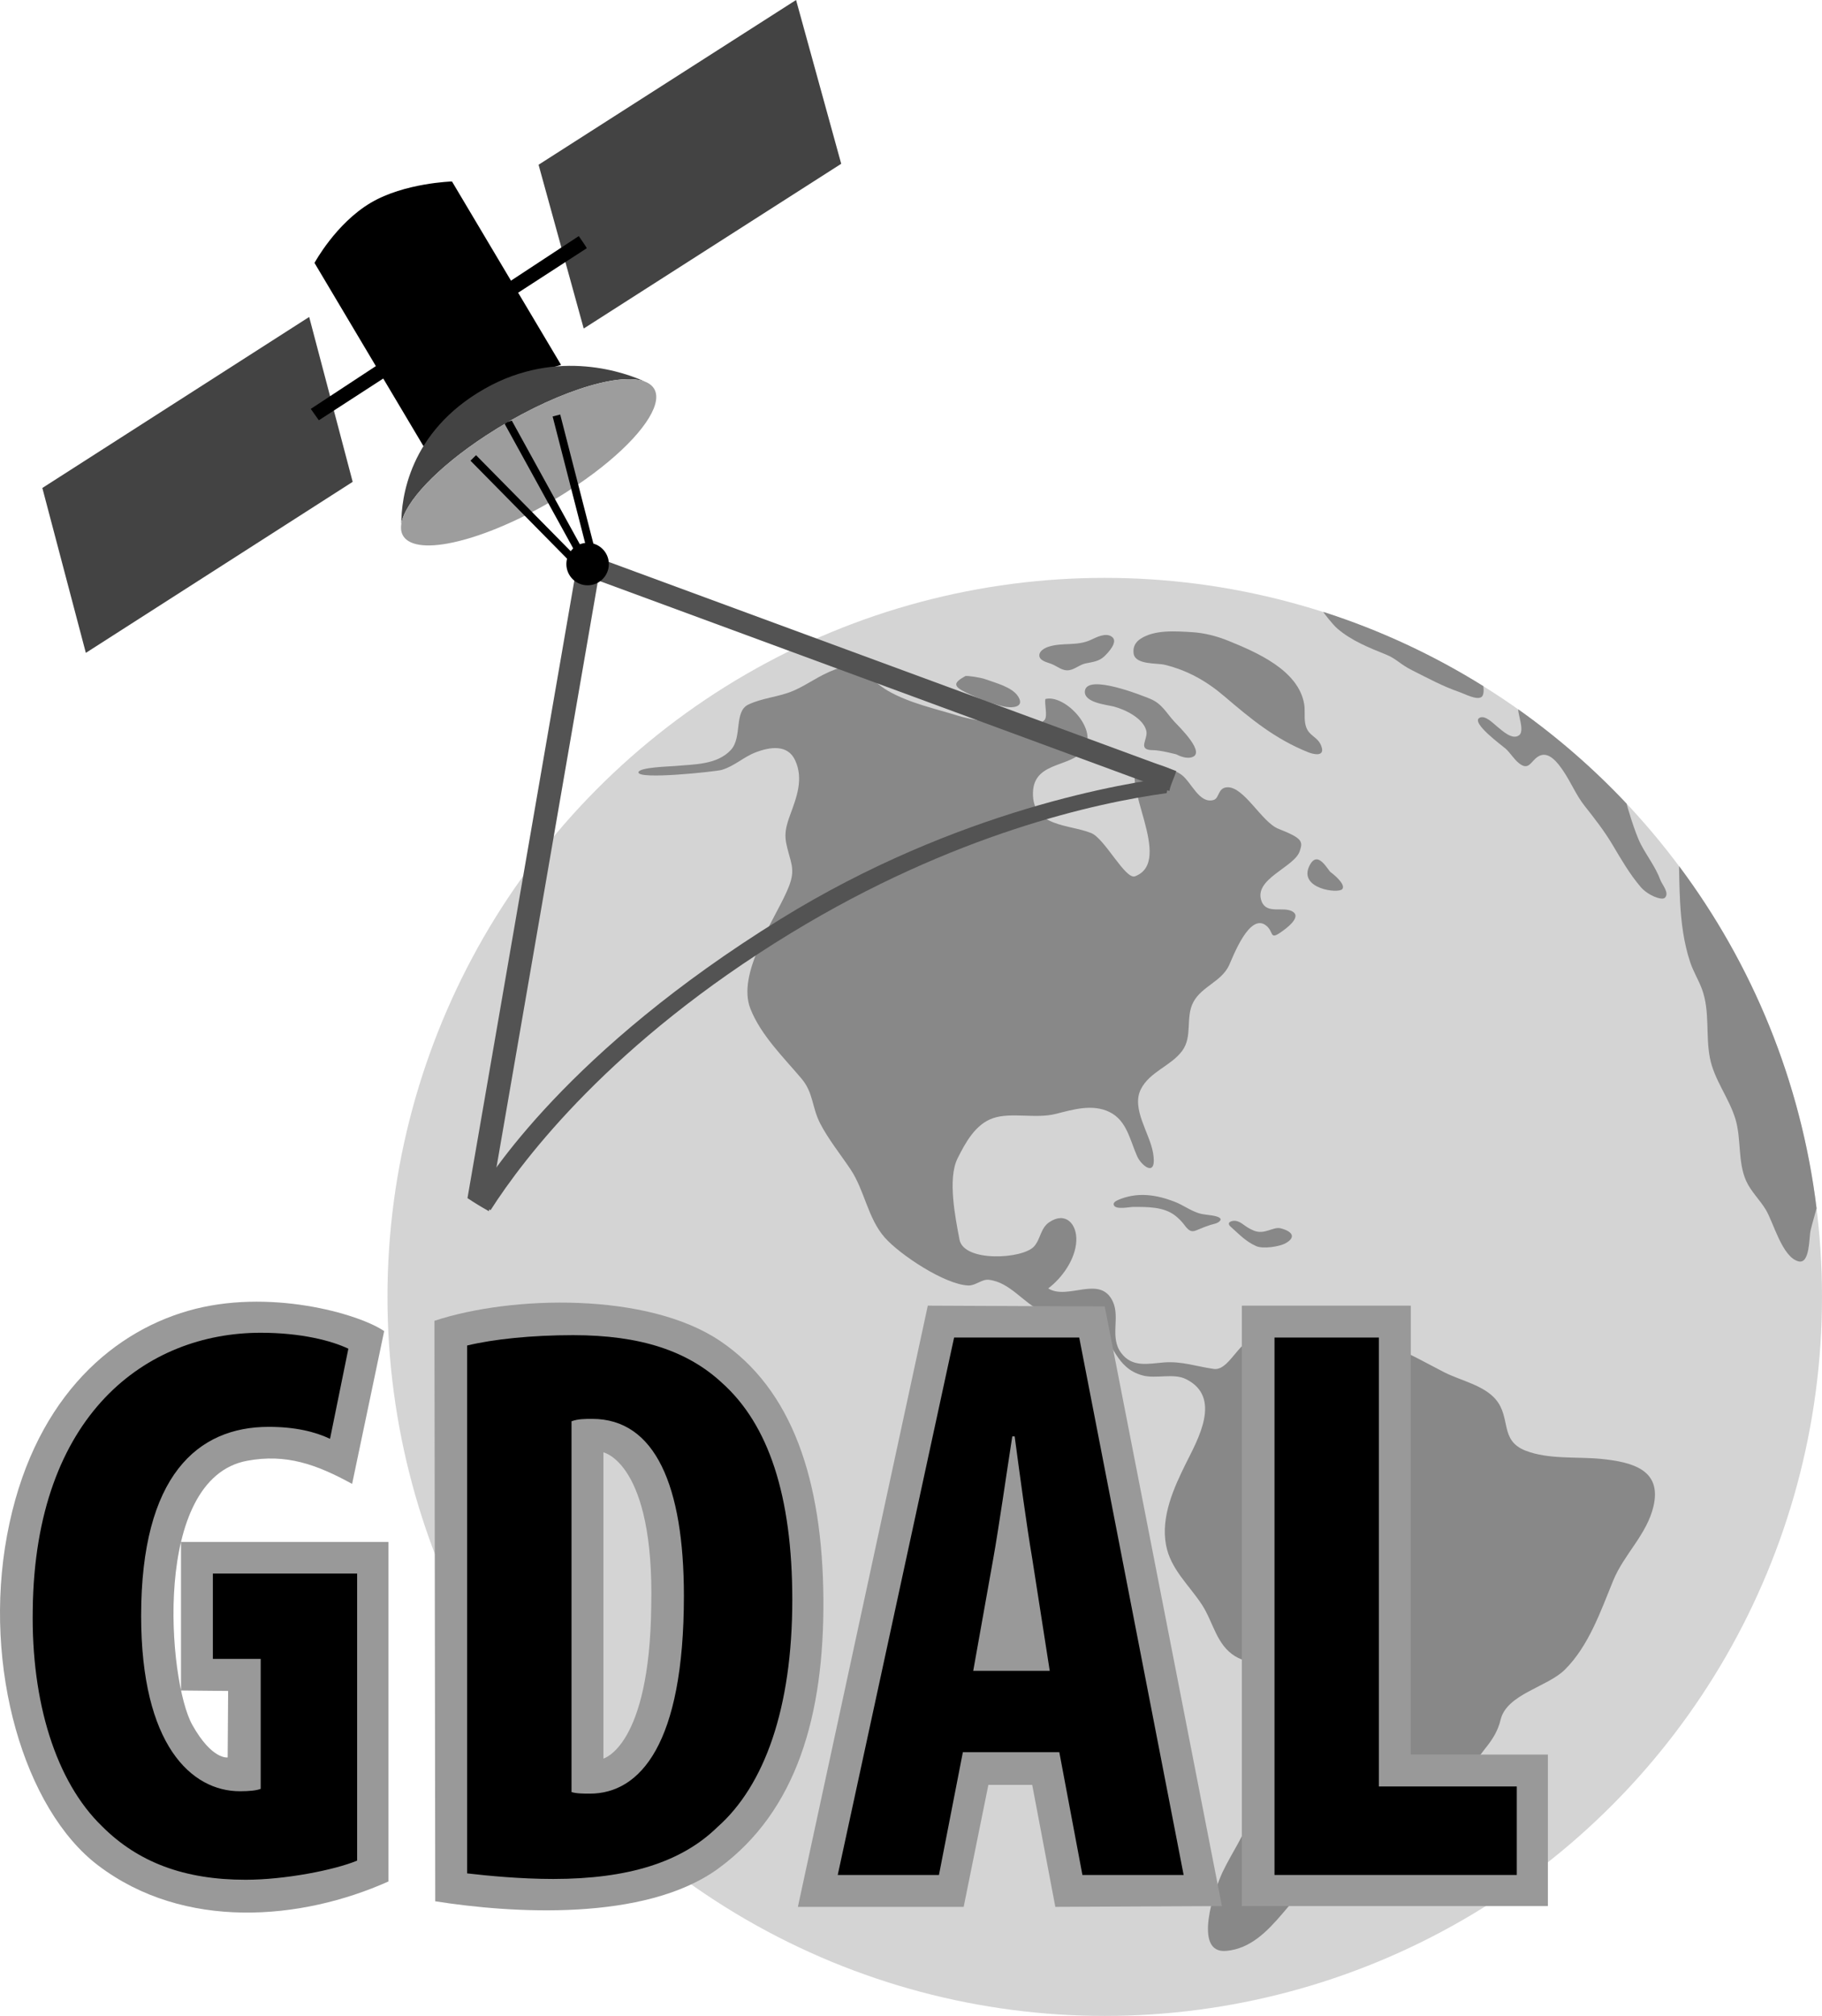 <?xml version="1.0" encoding="utf-8"?>
<!-- Generator: Adobe Illustrator 12.0.1, SVG Export Plug-In . SVG Version: 6.00 Build 51448)  -->
<!DOCTYPE svg PUBLIC "-//W3C//DTD SVG 1.1//EN" "http://www.w3.org/Graphics/SVG/1.1/DTD/svg11.dtd">
<svg version="1.1" xmlns="http://www.w3.org/2000/svg" xmlns:xlink="http://www.w3.org/1999/xlink" width="571.5"
     height="632.057" viewBox="0 0 571.5 632.057"
     overflow="visible" enable-background="new 0 0 571.5 632.057" xml:space="preserve">
<g id="Layer_5">
</g>
    <g id="Layer_6">
	<ellipse fill="#D4D4D4" cx="346.517" cy="406.618" rx="224.981" ry="225.439"/>
        <path fill="#888888" d="M501.978,457.39c-7.509-0.713-16.236,0.223-23.391-2.537c-8.306-3.204-4.547-10.3-9.413-16.078
		c-3.78-4.487-11.079-5.93-16.188-8.536c-6.96-3.549-13.698-7.636-21.302-9.71c-7.862-2.143-17.271,0.333-24.15,4.177
		c-2.157,1.205-7.1,5.316-9.661,3.283c-2.681-2.127,2.007-10.977-4.186-8.791c-5.667,2-8.333,10.666-13,10
		c-5.563-0.797-10.045-2.484-15.7-2.025c-4.935,0.4-9.862,1.645-13.318-2.984c-3.655-4.897-0.294-11.042-2.59-16.06
		c-3.943-8.621-14.11-0.312-20.288-4.171c4.428-3.34,8.556-9.208,8.812-14.902c0.24-5.296-3.365-9.285-8.459-5.876
		c-2.794,1.87-2.717,5.298-4.786,7.61c-3.579,3.998-22.032,5.008-23.392-2.131c-1.274-6.693-3.8-19.088-0.613-25.461
		c2.46-4.92,5.587-10.722,11.14-12.62c5.662-1.937,13.416,0.266,19.726-1.347c5.419-1.385,11.471-3.187,16.794-0.577
		c5.431,2.663,6.361,8.669,8.675,13.876c1.333,3,6.333,7,4.998-1.009c-1.043-6.257-6.906-13.907-3.835-20.018
		c2.753-5.469,9.375-7.259,12.905-11.957c3.462-4.605,0.965-10.548,3.581-15.406c2.607-4.842,8.754-6.369,11.152-11.427
		c1.169-2.466,6.492-16.992,11.812-12.393c2.256,1.95,0.915,4.433,4.449,1.971c1.443-1.005,6.797-4.77,3.601-6.54
		c-2.938-1.626-8,0.977-9.614-3.112c-2.782-7.047,10.244-10.657,11.95-15.776c1-3,0.999-4-6.667-7
		c-5.263-2.06-10.834-13.366-16.136-13.021c-2.959,0.193-2.355,3.443-4.236,3.981c-4.458,1.275-6.904-5.511-9.975-7.852
		c-2.22-1.691-10.525-5.292-13.255-3.211c-6.569,5.007,11.048,30.222-1.377,34.982c-3.051,1.169-9.481-11.799-13.748-13.541
		c-6.876-2.808-18.555-1.837-18.288-12.673c0.259-10.54,13.503-7.468,16.641-14.656c2.782-6.372-7.008-16.185-12.755-14.704
		c-0.313,1.593,0.765,5.348-0.234,6.547c-3.135,3.749-22.685,0.086-26.976-1.256c-7.398-2.314-15.241-3.933-22.041-7.793
		c-5.896-3.347-9.099-9.623-16.62-6.803c-5.333,2-8.581,4.748-13.247,6.749c-4.513,1.935-9.57,2.161-14.054,4.299
		c-4.543,2.167-1.849,10.273-5.445,14.193c-4.375,4.767-11.717,4.507-17.641,5.074c-1.479,0.142-11.102,0.365-11.364,1.94
		c-0.377,2.465,24.337-0.224,26.059-0.717c3.962-1.134,6.864-4.043,10.679-5.509c4.563-1.753,10.064-2.544,12.391,2.452
		c2.72,5.866,0.49,11.602-1.584,17.235c-2.341,6.359-1.505,7.897,0.193,14.208c1.063,3.951,0.289,6.358-1.373,10.062
		c-4.133,9.214-15.476,25.558-11.28,36.347c3.218,8.275,10.404,15.299,16.03,21.95c3.825,4.522,3.212,8.959,5.922,14.176
		c2.562,4.931,6.369,9.652,9.468,14.285c4.448,6.649,5.391,15.301,10.732,21.386c4.689,5.344,18.895,14.808,26.259,15.046
		c2.229,0.071,4.227-2.034,6.38-1.789c6.695,0.77,10.746,7.212,16.557,9.839c5.312,2.401,12.593,0.383,17.068,4.591
		c5.602,5.266,6.109,13.242,14.608,15.555c4.236,1.151,9.679-0.793,13.622,1.16c11.421,5.661,3.7,18.943,0.003,26.387
		c-3.837,7.723-7.906,16.742-6.265,25.596c1.417,7.646,7.29,12.614,11.329,18.841c3.502,5.398,4.498,12.508,10.363,16.07
		c4.594,2.789,13.605,2.979,16.249,8.182c2.943,5.793-3.647,14.68-5.068,20.259c-1.802,7.076-3.995,14.092-6.196,21.056
		c-2.197,6.953-5.879,11.785-8.91,18.124c-2.504,5.236-9.558,25.709,1.111,24.759c15.161-1.355,20.782-21.278,33.737-26.138
		c2.666-1,25-17.666,29-21c4-3.332,14-7.332,15.333-11.332s6.333-7,8-14.001c1.917-8.052,14.624-10.232,20.124-15.672
		c7.525-7.445,11.274-18.378,15.207-27.991c3.35-8.187,10.577-14.424,12.632-23.294C521.237,461.064,512.516,458.392,501.978,457.39
		z"/>
        <path fill="#888888" d="M381.378,381.335c-1.71-0.46-3.672-0.411-5.432-0.978c-2.658-0.856-4.965-2.606-7.574-3.604
		c-2.751-1.053-5.575-1.834-8.521-2.048c-1.604-0.117-3.228-0.049-4.813,0.229c-1.477,0.259-3.017,0.697-4.387,1.315
		c-0.578,0.261-1.629,0.807-1.259,1.641c0.655,1.472,4.881,0.516,6.075,0.517c4.407,0.004,9.582-0.109,13.225,2.781
		c0.947,0.752,1.812,1.611,2.563,2.56c0.613,0.771,1.158,1.651,2.077,2.095c0.902,0.436,1.856-0.061,2.698-0.418
		c1.194-0.506,2.403-0.981,3.641-1.37c1.015-0.318,2.294-0.438,3.014-1.312C383.285,382.015,382.271,381.576,381.378,381.335z"/>
        <path fill="#888888" d="M401.687,385.114c-2.328-0.596-4.999,2.082-8.334,0.75c-3.021-1.209-3.718-2.699-5.646-3.062
		c-1.204-0.227-3.259,0.418-1.688,1.812c2.719,2.412,4.67,4.588,8,6.084c2.071,0.93,7.254,0.213,9.25-0.918
		C406.687,387.846,405.27,386.03,401.687,385.114z"/>
        <path fill="#888888" d="M417.418,273.486c-0.908-0.569-4.107-7.395-6.731-1.956c-3.417,7.083,9.064,8.755,10.345,7.231
		S417.771,273.707,417.418,273.486z"/>
        <path fill="#888888" d="M360.747,219.091c-1.993-0.813-19.86-8.049-20.452-2.425c-0.387,3.669,6.869,4.285,9.104,4.869
		c3.51,0.918,9.196,3.659,10.155,7.568c0.661,2.702-3.062,6.094,2.133,6.094c2.333,0,7.333,1.333,7.333,1.333s2.331,1.332,4.33,1
		c5.634-0.933-3.676-9.816-5.043-11.32C365.747,223.395,364.427,220.593,360.747,219.091z"/>
        <path fill="#888888" d="M309.146,212.979c-1.678-0.62-5.983-1.21-6.354-1.005c-3.8,2.109-3.879,3.164,0.234,5.171
		c3.782,1.846,7.568,3.359,11.677,4.333c2.281,0.541,6.878,0.554,4.704-3.035C317.571,215.415,312.246,214.124,309.146,212.979z"/>
        <path fill="#888888" d="M348.823,199.695c-1.944-1.491-4.894,0.116-6.754,0.966c-4.292,1.959-8.718,0.723-13.063,2.073
		c-1.127,0.35-2.913,1.235-3.002,2.619c-0.118,1.815,2.478,2.298,3.74,2.786c1.955,0.756,3.552,2.407,5.803,1.95
		c1.804-0.366,3.223-1.749,5.056-2.105c2.112-0.41,4.178-0.647,5.794-2.204C347.59,204.631,350.832,201.245,348.823,199.695z"/>
        <path fill="#888888" d="M409.354,226.53c-0.277-1.943,0.044-3.902-0.289-5.833c-1.829-10.604-14.968-16.208-23.786-19.79
		c-3.56-1.446-7.52-2.477-11.37-2.703c-5.047-0.295-11.717-0.849-16.163,2.083c-1.566,1.033-2.45,2.509-2.168,4.596
		c0.491,3.619,7.262,2.939,9.767,3.551c7.157,1.748,13.058,5.072,18.678,9.865c8.422,7.184,15.936,13.401,26.332,17.563
		c1.666,0.667,4.991,1.393,4.261-1.401C413.585,230.525,410.021,231.197,409.354,226.53z"/>
        <path fill="#888888" d="M526.982,282.734c0.352,6.433,1.142,12.889,3.198,19.021c0.987,2.942,2.672,5.6,3.723,8.518
		c2.473,6.87,1.067,14.3,2.423,21.351c1.335,6.941,5.996,12.545,8.022,19.24c1.876,6.197,0.695,13.385,3.337,19.332
		c1.507,3.391,4.328,5.977,6.224,9.145c2.399,4.01,5.111,14.822,10.22,16.139c3.615,0.932,3.283-7.537,3.784-9.68
		c0.519-2.219,1.267-4.58,1.886-6.961c-4.898-39.934-20.21-76.639-43.142-107.295C526.64,271.893,526.795,279.295,526.982,282.734z"
        />
        <path fill="#888888" d="M476.633,224.922c0.477,2.124,1.054,4.656-0.107,5.572c-2.11,1.665-5.297-1.39-6.854-2.635
		c-1.262-1.009-3.767-3.708-5.544-2.832c-3.024,1.491,7.355,8.955,8.257,9.812c1.441,1.37,2.495,3.188,4.04,4.431
		c3.075,2.472,3.656-0.448,5.861-1.96c3.364-2.308,6.416,1.998,8.007,4.324c2.456,3.59,4.026,7.599,6.747,11.036
		c3.116,3.936,6.173,7.852,8.763,12.208c2.714,4.562,5.375,9.192,8.843,13.237c2.25,2.625,6.559,4.244,7.52,3.403
		c1.647-1.44-0.844-4.196-1.373-5.637c-1.469-4-4.137-7.383-6.099-11.132c-1.967-3.76-4.444-12.495-4.486-12.773
		c-10.307-10.95-21.691-20.868-33.99-29.577C476.203,223.003,476.406,223.917,476.633,224.922z"/>
        <path fill="#888888" d="M419.521,197.116c4.331,3.715,9.838,5.95,15.165,8.081c3.333,1.333,4.333,3,8.333,5
		c4.945,2.473,9.567,5.014,14.826,6.81c1.517,0.518,5.319,2.592,6.841,1.523c0.674-0.474,0.79-1.88,0.596-3.397
		c-15.574-9.72-32.418-17.584-50.229-23.287C415.21,192.163,417.981,195.796,419.521,197.116z"/>
        <path fill="#999999" d="M56.772,483.438h65.061v106.465c-27.313,12.211-64.063,15.461-91.063-5.039
		C7.581,567.256-5.479,522.768,2.21,481.368s31.643-63.137,56.78-70.381c25.137-7.246,53.529,0.877,61.512,6.357l-10.055,47.908
		c-11.178-6.139-20.737-9.535-32.974-7.246c-29.954,5.607-24.806,69.16-17.152,82.807c6.198,11.051,11.09,10.201,11.09,10.201
		l0.148-20.848l-14.787-0.148V483.438z"/>
        <path fill="#999999" d="M225.77,420.364c-22.75-15.25-65.25-14.25-89.5-6.25l0.25,182c23.75,3.75,65.75,6.5,88.75-10.25
		c24.713-17.998,33.25-48.25,33-84.5C258.013,464.114,248.52,435.614,225.77,420.364z M204.27,503.614c-0.5,44-15,47.75-15,47.75
		v-96C189.27,455.364,205.27,458.614,204.27,503.614z"/>
        <polygon fill="#999999" points="291.02,409.364 250.27,597.864 302.27,597.864 310.02,559.614 323.77,559.614 331.02,597.864
		383.27,597.614 346.52,409.614 	"/>
        <polygon fill="#999999"
                 points="389.52,409.364 389.52,597.614 485.52,597.614 485.52,550.114 442.52,550.114 442.52,409.364 	"/>
        <g>
		<path d="M112.02,583.364c-7.25,3-22.75,6-35,6c-19.25,0-33.75-5.5-45-16.75c-14.5-14-22.25-39-21.75-68
			c0.75-61.25,35.75-86.75,71.5-86.75c12.75,0,22.25,2.5,27.5,5l-5.75,28.25c-4.75-2.25-11-3.75-19.25-3.75
			c-22.25,0-40,15.25-40,59.25c0,40.5,15.75,55,31,55c3,0,5.25-0.25,6.5-0.75v-40.75h-15v-26.75h45.25V583.364z"/>
            <path d="M146.516,421.864c8.25-2,20.25-3.25,33.25-3.25c21.25,0,36,5,46.75,15c14.5,13,22,35.25,22,68c0,34-8.75,58.25-23.5,71.25
			c-11.25,11-28,16.25-51.5,16.25c-10.25,0-20.5-1-27-1.75V421.864z M179.266,561.864c1.5,0.5,4,0.5,5.75,0.5
			c15.75,0,29.5-15.5,29.5-62c0-34.5-9-55.5-28.75-55.5c-2.25,0-4.5,0-6.5,0.75V561.864z"/>
            <path d="M302.018,549.364l-7.5,38.5h-31.75l36.5-168.5h39.25l32.75,168.5h-31.75l-7.25-38.5H302.018z M329.268,523.864l-5.5-35.25
			c-1.75-10.25-4-27-5.5-38.25h-0.75c-1.75,11.25-4.25,28.75-6,38.5l-6.25,35H329.268z"/>
            <path d="M399.766,419.364h32.75v140.75h43.25v27.75h-76V419.364z"/>
	</g>
</g>
    <g id="Layer_3">
	<path fill="#535353"
          d="M182.65,173.129l-2.333,6.184l186.476,68.695c0.404-2.107,1.5-4.08,2.162-6.247L182.65,173.129z"/>
        <path fill="#535353"
              d="M180.528,179.824l-33.894,195.825c2.202,1.482,4.432,2.82,6.716,4.102l34.414-198.825L180.528,179.824z"/>
        <path fill="#535353" d="M244.787,288.181c-66.626,41.209-91.718,80.856-96.071,88.376c1.7,1.018,3.417,1.962,5.158,2.872
		c10.307-16.118,37.901-52.546,94.204-86.861c51.214-31.214,96.002-40.895,117.844-43.891c0.354-1.78,1.219-3.4,2.071-5.071
		C353.696,245.325,300.475,253.737,244.787,288.181z"/>
        <polygon fill="#434343" points="263.86,51.352 183.091,103.005 168.93,51.652 249.699,0 	"/>
        <path d="M175.983,114.397c0,0-12.522,3.461-23.303,9.845c-10.781,6.384-19.823,15.693-19.823,15.693l-34.207-57.5
		c0,0,6.653-12.348,17.642-18.854c10.565-6.257,25.482-6.683,25.482-6.683L175.983,114.397z"/>
        <path fill="#434343" d="M152.493,136.525c19.72-12.891,41.243-20.098,49.737-16.902c-5.473-2.507-27.143-10.826-50.188,2.244
		c-23.858,13.531-26.183,34.557-26.165,42.379C126.953,157.471,136.976,146.669,152.493,136.525z"/>
        <path fill="#9D9D9D" d="M205.773,125.483c0.139-0.985,0.084-1.885-0.177-2.681c-0.111-0.342-0.26-0.665-0.448-0.967
		c-0.125-0.201-0.267-0.394-0.427-0.578c-0.318-0.367-0.707-0.697-1.167-0.988c-1.379-0.871-3.304-1.323-5.658-1.393
		c-0.392-0.012-0.796-0.012-1.212-0.003c-0.831,0.018-1.708,0.08-2.626,0.18c-0.459,0.051-0.929,0.112-1.408,0.182
		c-0.24,0.035-0.481,0.073-0.727,0.114c-0.488,0.081-0.987,0.171-1.494,0.271c-0.254,0.051-0.51,0.102-0.769,0.157
		c-0.516,0.109-1.041,0.229-1.574,0.358c-10.13,2.447-23.218,8.3-35.594,16.39c-12.051,7.876-20.788,16.152-24.596,22.63
		c-0.205,0.349-0.397,0.694-0.573,1.034c-0.177,0.339-0.339,0.673-0.486,1.001c-0.146,0.328-0.278,0.65-0.396,0.965
		c-0.41,1.104-0.634,2.131-0.66,3.066c-0.008,0.268,0.001,0.527,0.026,0.78c0.147,1.511,0.884,2.74,2.263,3.611
		c7.357,4.647,30.218-2.63,51.062-16.256c0.651-0.426,1.293-0.853,1.924-1.28C195.589,142.238,204.864,131.969,205.773,125.483z"/>
        <rect x="141.008" y="160.14" transform="matrix(0.702 0.712 -0.712 0.702 164.352 -70.102)" width="49.895"
              height="2.455"/>

        <rect x="155.701" y="153.297" transform="matrix(-0.249 -0.969 0.969 -0.249 75.991 367.968)" width="49.894"
              height="2.454"/>
        <path d="M182.736,172.197l-22.197-40.319c-0.891,0.273-1.691,0.455-2.214,1.07l22.261,40.433L182.736,172.197z"/>
        <circle cx="184.314" cy="176.851" r="6.662"/>
        <polygon fill="#434343" points="110.624,151.075 26.927,204.696 13.282,152.997 96.979,99.375 	"/>
        <path d="M97.479,128.201l2.529,3.574l23.545-15.261c-0.268-0.568-2.182-3.293-2.52-3.79L97.479,128.201z"/>
        <path d="M157.986,89.501l2.529,3.574l23.546-15.261c-0.269-0.569-2.182-3.294-2.521-3.791L157.986,89.501z"/>
</g>
</svg>

